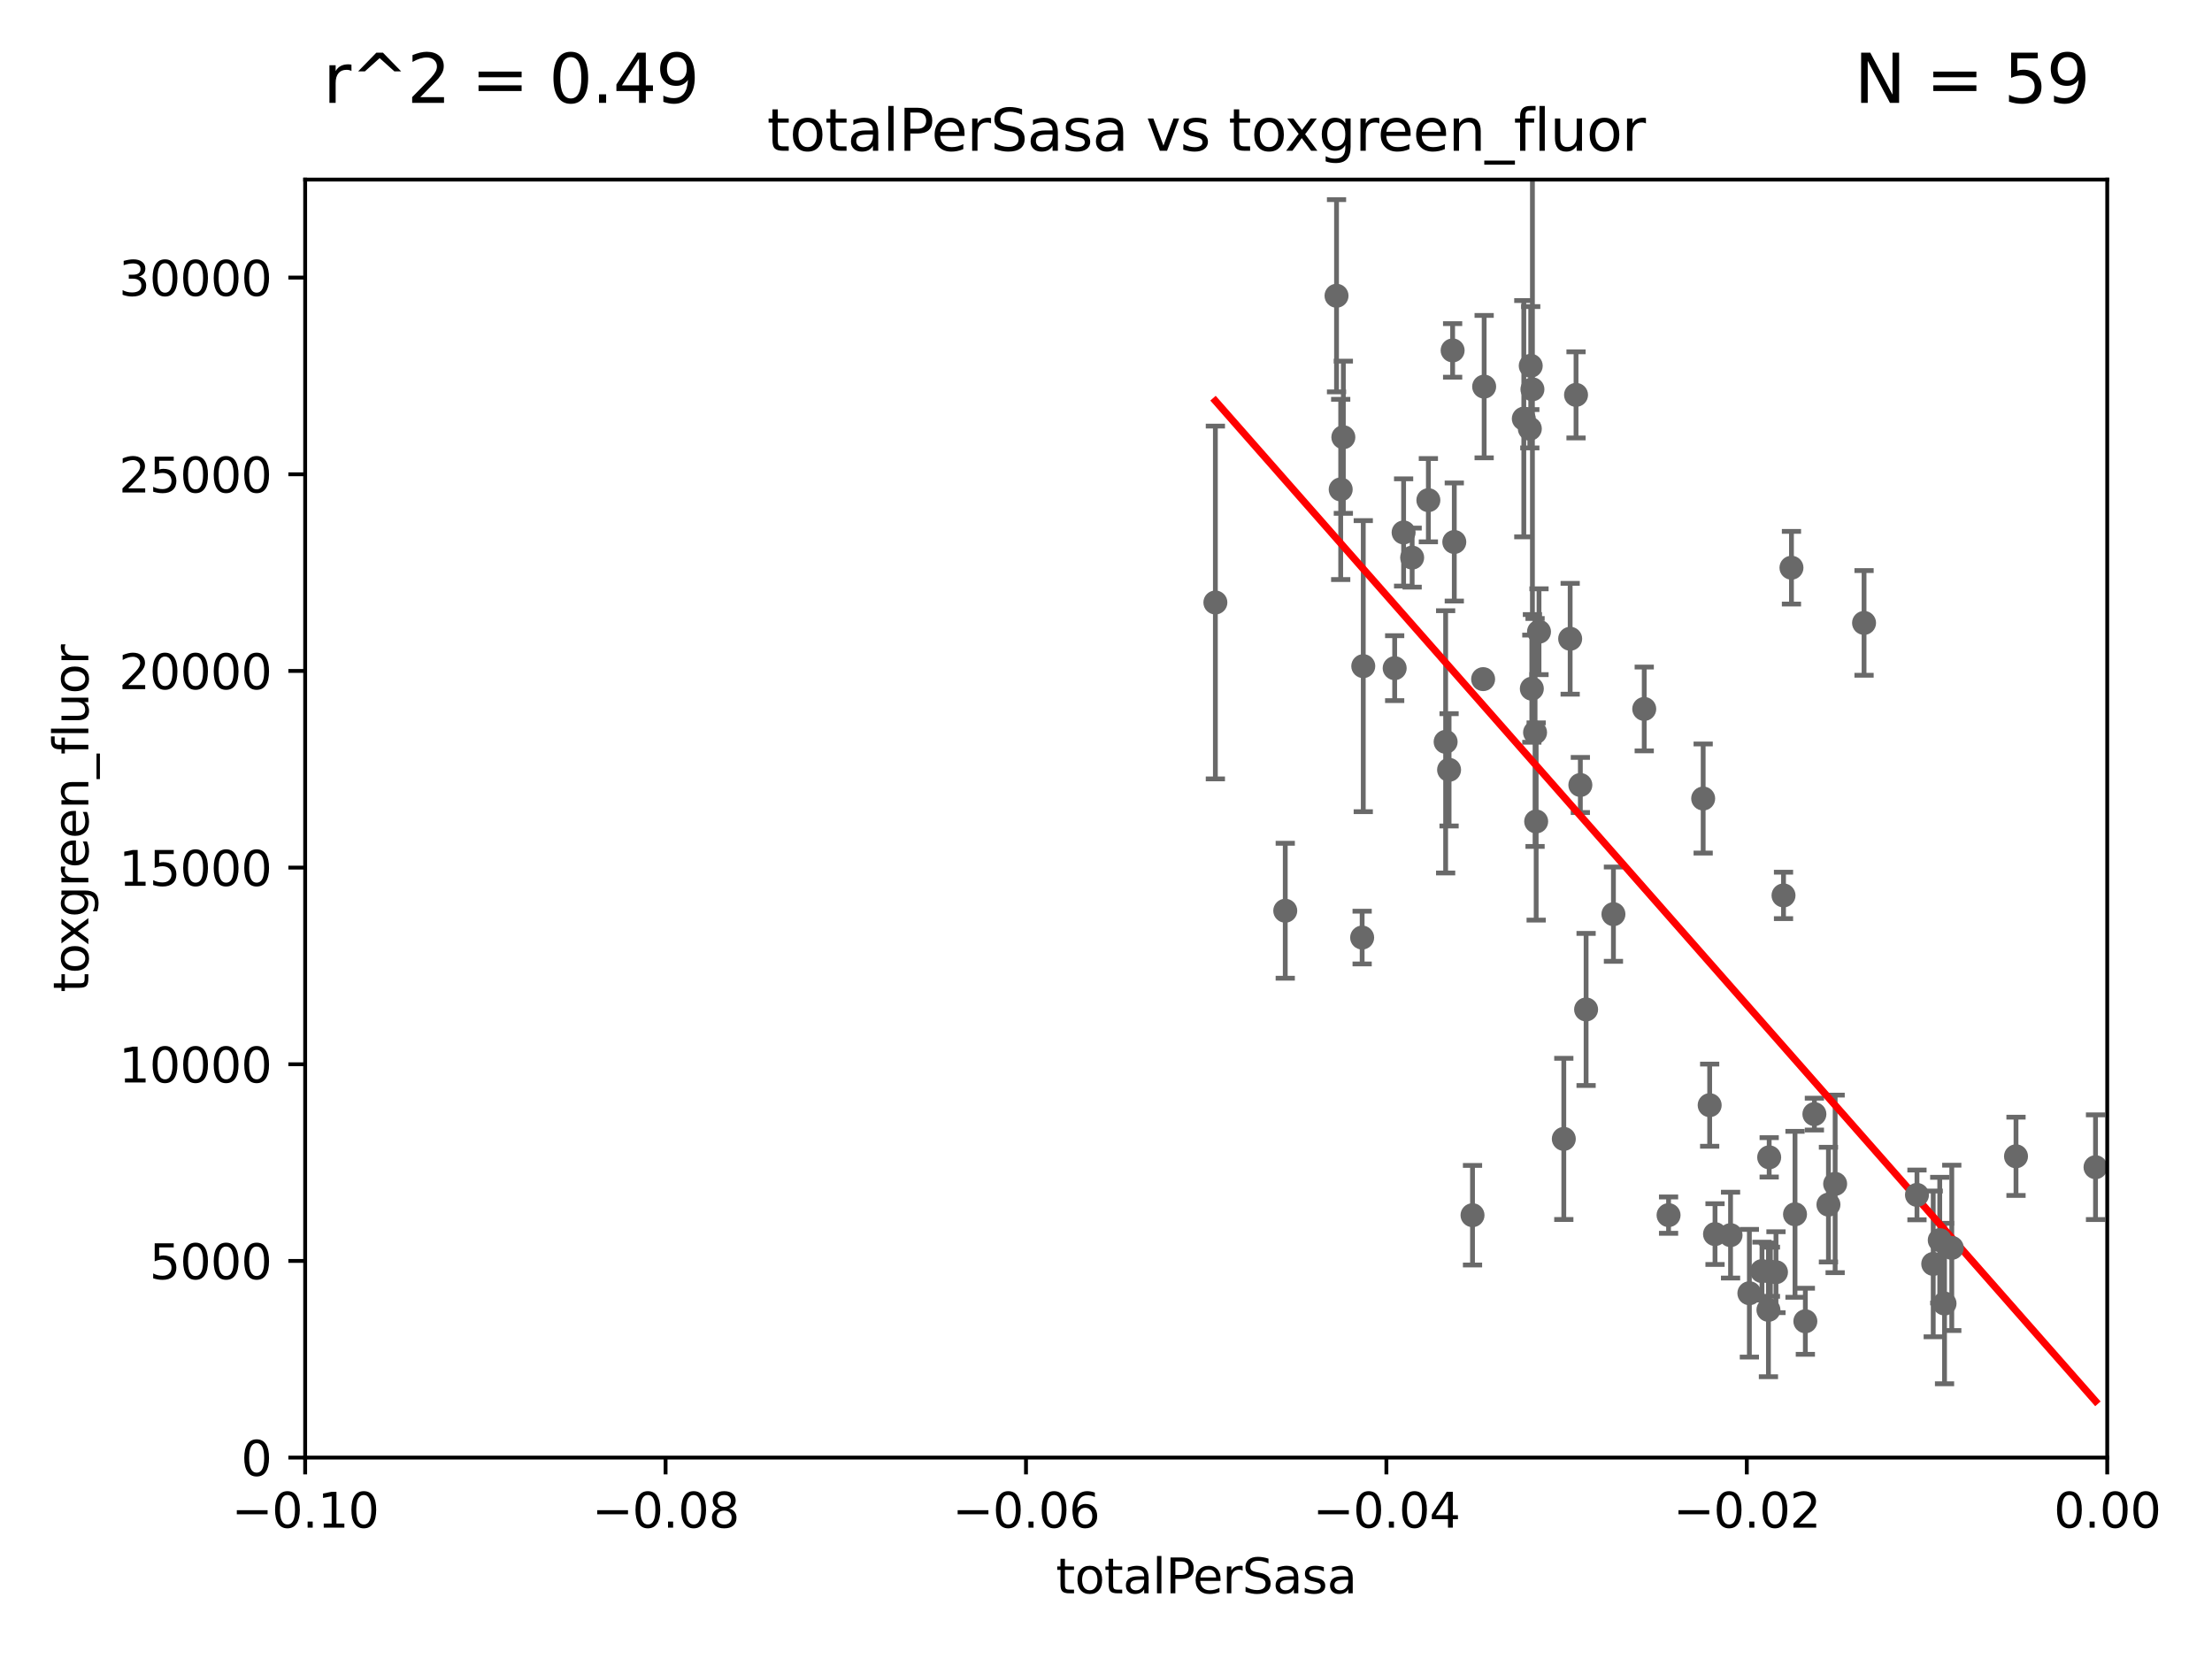 <?xml version="1.0" encoding="utf-8" standalone="no"?>
<!DOCTYPE svg PUBLIC "-//W3C//DTD SVG 1.1//EN"
  "http://www.w3.org/Graphics/SVG/1.1/DTD/svg11.dtd">
<svg xmlns:xlink="http://www.w3.org/1999/xlink" width="460.8pt" height="345.6pt" viewBox="0 0 460.8 345.6" xmlns="http://www.w3.org/2000/svg" version="1.1">
 <defs>
  <style type="text/css">*{stroke-linejoin: round; stroke-linecap: butt}</style>
 </defs>
 <g id="figure_1">
  <g id="patch_1">
   <path d="M 0 345.6 
L 460.8 345.6 
L 460.8 0 
L 0 0 
z
" style="fill: #ffffff"/>
  </g>
  <g id="axes_1">
   <g id="patch_2">
    <path d="M 63.571 303.64 
L 438.975 303.64 
L 438.975 37.411 
L 63.571 37.411 
z
" style="fill: #ffffff"/>
   </g>
   <g id="PathCollection_1">
    <defs>
     <path id="m5f3d55305b" d="M 0 1.118 
C 0.297 1.118 0.581 1 0.791 0.791 
C 1 0.581 1.118 0.297 1.118 0 
C 1.118 -0.297 1 -0.581 0.791 -0.791 
C 0.581 -1 0.297 -1.118 0 -1.118 
C -0.297 -1.118 -0.581 -1 -0.791 -0.791 
C -1 -0.581 -1.118 -0.297 -1.118 0 
C -1.118 0.297 -1 0.581 -0.791 0.791 
C -0.581 1 -0.297 1.118 0 1.118 
z
" style="stroke: #696969"/>
    </defs>
    <g clip-path="url(#pc5b7726e73)">
     <use xlink:href="#m5f3d55305b" x="253.186" y="125.509" style="fill: #696969; stroke: #696969"/>
     <use xlink:href="#m5f3d55305b" x="356.156" y="230.229" style="fill: #696969; stroke: #696969"/>
     <use xlink:href="#m5f3d55305b" x="360.505" y="257.301" style="fill: #696969; stroke: #696969"/>
     <use xlink:href="#m5f3d55305b" x="330.413" y="210.288" style="fill: #696969; stroke: #696969"/>
     <use xlink:href="#m5f3d55305b" x="368.553" y="241.093" style="fill: #696969; stroke: #696969"/>
     <use xlink:href="#m5f3d55305b" x="369.969" y="265.024" style="fill: #696969; stroke: #696969"/>
     <use xlink:href="#m5f3d55305b" x="306.752" y="253.149" style="fill: #696969; stroke: #696969"/>
     <use xlink:href="#m5f3d55305b" x="336.109" y="190.438" style="fill: #696969; stroke: #696969"/>
     <use xlink:href="#m5f3d55305b" x="364.427" y="269.406" style="fill: #696969; stroke: #696969"/>
     <use xlink:href="#m5f3d55305b" x="357.271" y="257.085" style="fill: #696969; stroke: #696969"/>
     <use xlink:href="#m5f3d55305b" x="347.592" y="253.133" style="fill: #696969; stroke: #696969"/>
     <use xlink:href="#m5f3d55305b" x="373.195" y="118.266" style="fill: #696969; stroke: #696969"/>
     <use xlink:href="#m5f3d55305b" x="368.397" y="272.869" style="fill: #696969; stroke: #696969"/>
     <use xlink:href="#m5f3d55305b" x="354.802" y="166.347" style="fill: #696969; stroke: #696969"/>
     <use xlink:href="#m5f3d55305b" x="368.807" y="264.925" style="fill: #696969; stroke: #696969"/>
     <use xlink:href="#m5f3d55305b" x="367.053" y="264.79" style="fill: #696969; stroke: #696969"/>
     <use xlink:href="#m5f3d55305b" x="388.317" y="129.766" style="fill: #696969; stroke: #696969"/>
     <use xlink:href="#m5f3d55305b" x="380.898" y="250.945" style="fill: #696969; stroke: #696969"/>
     <use xlink:href="#m5f3d55305b" x="376.088" y="275.246" style="fill: #696969; stroke: #696969"/>
     <use xlink:href="#m5f3d55305b" x="373.935" y="252.961" style="fill: #696969; stroke: #696969"/>
     <use xlink:href="#m5f3d55305b" x="382.294" y="246.624" style="fill: #696969; stroke: #696969"/>
     <use xlink:href="#m5f3d55305b" x="377.972" y="232.09" style="fill: #696969; stroke: #696969"/>
     <use xlink:href="#m5f3d55305b" x="402.728" y="263.297" style="fill: #696969; stroke: #696969"/>
     <use xlink:href="#m5f3d55305b" x="399.34" y="248.92" style="fill: #696969; stroke: #696969"/>
     <use xlink:href="#m5f3d55305b" x="404.085" y="258.348" style="fill: #696969; stroke: #696969"/>
     <use xlink:href="#m5f3d55305b" x="406.59" y="259.956" style="fill: #696969; stroke: #696969"/>
     <use xlink:href="#m5f3d55305b" x="405.082" y="271.55" style="fill: #696969; stroke: #696969"/>
     <use xlink:href="#m5f3d55305b" x="371.539" y="186.533" style="fill: #696969; stroke: #696969"/>
     <use xlink:href="#m5f3d55305b" x="419.971" y="240.88" style="fill: #696969; stroke: #696969"/>
     <use xlink:href="#m5f3d55305b" x="328.317" y="82.262" style="fill: #696969; stroke: #696969"/>
     <use xlink:href="#m5f3d55305b" x="342.524" y="147.686" style="fill: #696969; stroke: #696969"/>
     <use xlink:href="#m5f3d55305b" x="279.292" y="101.955" style="fill: #696969; stroke: #696969"/>
     <use xlink:href="#m5f3d55305b" x="278.423" y="61.614" style="fill: #696969; stroke: #696969"/>
     <use xlink:href="#m5f3d55305b" x="292.398" y="110.919" style="fill: #696969; stroke: #696969"/>
     <use xlink:href="#m5f3d55305b" x="301.869" y="160.369" style="fill: #696969; stroke: #696969"/>
     <use xlink:href="#m5f3d55305b" x="279.844" y="91.082" style="fill: #696969; stroke: #696969"/>
     <use xlink:href="#m5f3d55305b" x="290.536" y="139.191" style="fill: #696969; stroke: #696969"/>
     <use xlink:href="#m5f3d55305b" x="267.742" y="189.723" style="fill: #696969; stroke: #696969"/>
     <use xlink:href="#m5f3d55305b" x="301.152" y="154.541" style="fill: #696969; stroke: #696969"/>
     <use xlink:href="#m5f3d55305b" x="297.555" y="104.195" style="fill: #696969; stroke: #696969"/>
     <use xlink:href="#m5f3d55305b" x="283.994" y="138.771" style="fill: #696969; stroke: #696969"/>
     <use xlink:href="#m5f3d55305b" x="283.76" y="195.312" style="fill: #696969; stroke: #696969"/>
     <use xlink:href="#m5f3d55305b" x="317.437" y="87.224" style="fill: #696969; stroke: #696969"/>
     <use xlink:href="#m5f3d55305b" x="319.782" y="152.587" style="fill: #696969; stroke: #696969"/>
     <use xlink:href="#m5f3d55305b" x="319.108" y="143.465" style="fill: #696969; stroke: #696969"/>
     <use xlink:href="#m5f3d55305b" x="309.176" y="80.541" style="fill: #696969; stroke: #696969"/>
     <use xlink:href="#m5f3d55305b" x="308.962" y="141.474" style="fill: #696969; stroke: #696969"/>
     <use xlink:href="#m5f3d55305b" x="302.609" y="72.998" style="fill: #696969; stroke: #696969"/>
     <use xlink:href="#m5f3d55305b" x="320.602" y="131.6" style="fill: #696969; stroke: #696969"/>
     <use xlink:href="#m5f3d55305b" x="327.094" y="133.067" style="fill: #696969; stroke: #696969"/>
     <use xlink:href="#m5f3d55305b" x="294.177" y="116.159" style="fill: #696969; stroke: #696969"/>
     <use xlink:href="#m5f3d55305b" x="318.879" y="76.203" style="fill: #696969; stroke: #696969"/>
     <use xlink:href="#m5f3d55305b" x="319.232" y="81.098" style="fill: #696969; stroke: #696969"/>
     <use xlink:href="#m5f3d55305b" x="318.69" y="89.315" style="fill: #696969; stroke: #696969"/>
     <use xlink:href="#m5f3d55305b" x="320.012" y="171.128" style="fill: #696969; stroke: #696969"/>
     <use xlink:href="#m5f3d55305b" x="329.216" y="163.527" style="fill: #696969; stroke: #696969"/>
     <use xlink:href="#m5f3d55305b" x="325.77" y="237.254" style="fill: #696969; stroke: #696969"/>
     <use xlink:href="#m5f3d55305b" x="302.956" y="112.907" style="fill: #696969; stroke: #696969"/>
     <use xlink:href="#m5f3d55305b" x="436.536" y="243.15" style="fill: #696969; stroke: #696969"/>
    </g>
   </g>
   <g id="matplotlib.axis_1">
    <g id="xtick_1">
     <g id="line2d_1">
      <defs>
       <path id="m807c8cd7ba" d="M 0 0 
L 0 3.5 
" style="stroke: #000000; stroke-width: 0.8"/>
      </defs>
      <g>
       <use xlink:href="#m807c8cd7ba" x="63.571" y="303.64" style="stroke: #000000; stroke-width: 0.8"/>
      </g>
     </g>
     <g id="text_1">
      <!-- −0.10 -->
      <g transform="translate(48.249 318.238)scale(0.1 -0.1)">
       <defs>
        <path id="DejaVuSans-2212" d="M 678 2272 
L 4684 2272 
L 4684 1741 
L 678 1741 
L 678 2272 
z
" transform="scale(0.016)"/>
        <path id="DejaVuSans-30" d="M 2034 4250 
Q 1547 4250 1301 3770 
Q 1056 3291 1056 2328 
Q 1056 1369 1301 889 
Q 1547 409 2034 409 
Q 2525 409 2770 889 
Q 3016 1369 3016 2328 
Q 3016 3291 2770 3770 
Q 2525 4250 2034 4250 
z
M 2034 4750 
Q 2819 4750 3233 4129 
Q 3647 3509 3647 2328 
Q 3647 1150 3233 529 
Q 2819 -91 2034 -91 
Q 1250 -91 836 529 
Q 422 1150 422 2328 
Q 422 3509 836 4129 
Q 1250 4750 2034 4750 
z
" transform="scale(0.016)"/>
        <path id="DejaVuSans-2e" d="M 684 794 
L 1344 794 
L 1344 0 
L 684 0 
L 684 794 
z
" transform="scale(0.016)"/>
        <path id="DejaVuSans-31" d="M 794 531 
L 1825 531 
L 1825 4091 
L 703 3866 
L 703 4441 
L 1819 4666 
L 2450 4666 
L 2450 531 
L 3481 531 
L 3481 0 
L 794 0 
L 794 531 
z
" transform="scale(0.016)"/>
       </defs>
       <use xlink:href="#DejaVuSans-2212"/>
       <use xlink:href="#DejaVuSans-30" x="83.789"/>
       <use xlink:href="#DejaVuSans-2e" x="147.412"/>
       <use xlink:href="#DejaVuSans-31" x="179.199"/>
       <use xlink:href="#DejaVuSans-30" x="242.822"/>
      </g>
     </g>
    </g>
    <g id="xtick_2">
     <g id="line2d_2">
      <g>
       <use xlink:href="#m807c8cd7ba" x="138.652" y="303.64" style="stroke: #000000; stroke-width: 0.8"/>
      </g>
     </g>
     <g id="text_2">
      <!-- −0.08 -->
      <g transform="translate(123.329 318.238)scale(0.1 -0.1)">
       <defs>
        <path id="DejaVuSans-38" d="M 2034 2216 
Q 1584 2216 1326 1975 
Q 1069 1734 1069 1313 
Q 1069 891 1326 650 
Q 1584 409 2034 409 
Q 2484 409 2743 651 
Q 3003 894 3003 1313 
Q 3003 1734 2745 1975 
Q 2488 2216 2034 2216 
z
M 1403 2484 
Q 997 2584 770 2862 
Q 544 3141 544 3541 
Q 544 4100 942 4425 
Q 1341 4750 2034 4750 
Q 2731 4750 3128 4425 
Q 3525 4100 3525 3541 
Q 3525 3141 3298 2862 
Q 3072 2584 2669 2484 
Q 3125 2378 3379 2068 
Q 3634 1759 3634 1313 
Q 3634 634 3220 271 
Q 2806 -91 2034 -91 
Q 1263 -91 848 271 
Q 434 634 434 1313 
Q 434 1759 690 2068 
Q 947 2378 1403 2484 
z
M 1172 3481 
Q 1172 3119 1398 2916 
Q 1625 2713 2034 2713 
Q 2441 2713 2670 2916 
Q 2900 3119 2900 3481 
Q 2900 3844 2670 4047 
Q 2441 4250 2034 4250 
Q 1625 4250 1398 4047 
Q 1172 3844 1172 3481 
z
" transform="scale(0.016)"/>
       </defs>
       <use xlink:href="#DejaVuSans-2212"/>
       <use xlink:href="#DejaVuSans-30" x="83.789"/>
       <use xlink:href="#DejaVuSans-2e" x="147.412"/>
       <use xlink:href="#DejaVuSans-30" x="179.199"/>
       <use xlink:href="#DejaVuSans-38" x="242.822"/>
      </g>
     </g>
    </g>
    <g id="xtick_3">
     <g id="line2d_3">
      <g>
       <use xlink:href="#m807c8cd7ba" x="213.733" y="303.64" style="stroke: #000000; stroke-width: 0.8"/>
      </g>
     </g>
     <g id="text_3">
      <!-- −0.06 -->
      <g transform="translate(198.41 318.238)scale(0.1 -0.1)">
       <defs>
        <path id="DejaVuSans-36" d="M 2113 2584 
Q 1688 2584 1439 2293 
Q 1191 2003 1191 1497 
Q 1191 994 1439 701 
Q 1688 409 2113 409 
Q 2538 409 2786 701 
Q 3034 994 3034 1497 
Q 3034 2003 2786 2293 
Q 2538 2584 2113 2584 
z
M 3366 4563 
L 3366 3988 
Q 3128 4100 2886 4159 
Q 2644 4219 2406 4219 
Q 1781 4219 1451 3797 
Q 1122 3375 1075 2522 
Q 1259 2794 1537 2939 
Q 1816 3084 2150 3084 
Q 2853 3084 3261 2657 
Q 3669 2231 3669 1497 
Q 3669 778 3244 343 
Q 2819 -91 2113 -91 
Q 1303 -91 875 529 
Q 447 1150 447 2328 
Q 447 3434 972 4092 
Q 1497 4750 2381 4750 
Q 2619 4750 2861 4703 
Q 3103 4656 3366 4563 
z
" transform="scale(0.016)"/>
       </defs>
       <use xlink:href="#DejaVuSans-2212"/>
       <use xlink:href="#DejaVuSans-30" x="83.789"/>
       <use xlink:href="#DejaVuSans-2e" x="147.412"/>
       <use xlink:href="#DejaVuSans-30" x="179.199"/>
       <use xlink:href="#DejaVuSans-36" x="242.822"/>
      </g>
     </g>
    </g>
    <g id="xtick_4">
     <g id="line2d_4">
      <g>
       <use xlink:href="#m807c8cd7ba" x="288.813" y="303.64" style="stroke: #000000; stroke-width: 0.8"/>
      </g>
     </g>
     <g id="text_4">
      <!-- −0.04 -->
      <g transform="translate(273.491 318.238)scale(0.1 -0.1)">
       <defs>
        <path id="DejaVuSans-34" d="M 2419 4116 
L 825 1625 
L 2419 1625 
L 2419 4116 
z
M 2253 4666 
L 3047 4666 
L 3047 1625 
L 3713 1625 
L 3713 1100 
L 3047 1100 
L 3047 0 
L 2419 0 
L 2419 1100 
L 313 1100 
L 313 1709 
L 2253 4666 
z
" transform="scale(0.016)"/>
       </defs>
       <use xlink:href="#DejaVuSans-2212"/>
       <use xlink:href="#DejaVuSans-30" x="83.789"/>
       <use xlink:href="#DejaVuSans-2e" x="147.412"/>
       <use xlink:href="#DejaVuSans-30" x="179.199"/>
       <use xlink:href="#DejaVuSans-34" x="242.822"/>
      </g>
     </g>
    </g>
    <g id="xtick_5">
     <g id="line2d_5">
      <g>
       <use xlink:href="#m807c8cd7ba" x="363.894" y="303.64" style="stroke: #000000; stroke-width: 0.8"/>
      </g>
     </g>
     <g id="text_5">
      <!-- −0.02 -->
      <g transform="translate(348.572 318.238)scale(0.1 -0.1)">
       <defs>
        <path id="DejaVuSans-32" d="M 1228 531 
L 3431 531 
L 3431 0 
L 469 0 
L 469 531 
Q 828 903 1448 1529 
Q 2069 2156 2228 2338 
Q 2531 2678 2651 2914 
Q 2772 3150 2772 3378 
Q 2772 3750 2511 3984 
Q 2250 4219 1831 4219 
Q 1534 4219 1204 4116 
Q 875 4013 500 3803 
L 500 4441 
Q 881 4594 1212 4672 
Q 1544 4750 1819 4750 
Q 2544 4750 2975 4387 
Q 3406 4025 3406 3419 
Q 3406 3131 3298 2873 
Q 3191 2616 2906 2266 
Q 2828 2175 2409 1742 
Q 1991 1309 1228 531 
z
" transform="scale(0.016)"/>
       </defs>
       <use xlink:href="#DejaVuSans-2212"/>
       <use xlink:href="#DejaVuSans-30" x="83.789"/>
       <use xlink:href="#DejaVuSans-2e" x="147.412"/>
       <use xlink:href="#DejaVuSans-30" x="179.199"/>
       <use xlink:href="#DejaVuSans-32" x="242.822"/>
      </g>
     </g>
    </g>
    <g id="xtick_6">
     <g id="line2d_6">
      <g>
       <use xlink:href="#m807c8cd7ba" x="438.975" y="303.64" style="stroke: #000000; stroke-width: 0.8"/>
      </g>
     </g>
     <g id="text_6">
      <!-- 0.00 -->
      <g transform="translate(427.842 318.238)scale(0.1 -0.1)">
       <use xlink:href="#DejaVuSans-30"/>
       <use xlink:href="#DejaVuSans-2e" x="63.623"/>
       <use xlink:href="#DejaVuSans-30" x="95.41"/>
       <use xlink:href="#DejaVuSans-30" x="159.033"/>
      </g>
     </g>
    </g>
    <g id="text_7">
     <!-- totalPerSasa -->
     <g transform="translate(219.968 331.917)scale(0.1 -0.1)">
      <defs>
       <path id="DejaVuSans-74" d="M 1172 4494 
L 1172 3500 
L 2356 3500 
L 2356 3053 
L 1172 3053 
L 1172 1153 
Q 1172 725 1289 603 
Q 1406 481 1766 481 
L 2356 481 
L 2356 0 
L 1766 0 
Q 1100 0 847 248 
Q 594 497 594 1153 
L 594 3053 
L 172 3053 
L 172 3500 
L 594 3500 
L 594 4494 
L 1172 4494 
z
" transform="scale(0.016)"/>
       <path id="DejaVuSans-6f" d="M 1959 3097 
Q 1497 3097 1228 2736 
Q 959 2375 959 1747 
Q 959 1119 1226 758 
Q 1494 397 1959 397 
Q 2419 397 2687 759 
Q 2956 1122 2956 1747 
Q 2956 2369 2687 2733 
Q 2419 3097 1959 3097 
z
M 1959 3584 
Q 2709 3584 3137 3096 
Q 3566 2609 3566 1747 
Q 3566 888 3137 398 
Q 2709 -91 1959 -91 
Q 1206 -91 779 398 
Q 353 888 353 1747 
Q 353 2609 779 3096 
Q 1206 3584 1959 3584 
z
" transform="scale(0.016)"/>
       <path id="DejaVuSans-61" d="M 2194 1759 
Q 1497 1759 1228 1600 
Q 959 1441 959 1056 
Q 959 750 1161 570 
Q 1363 391 1709 391 
Q 2188 391 2477 730 
Q 2766 1069 2766 1631 
L 2766 1759 
L 2194 1759 
z
M 3341 1997 
L 3341 0 
L 2766 0 
L 2766 531 
Q 2569 213 2275 61 
Q 1981 -91 1556 -91 
Q 1019 -91 701 211 
Q 384 513 384 1019 
Q 384 1609 779 1909 
Q 1175 2209 1959 2209 
L 2766 2209 
L 2766 2266 
Q 2766 2663 2505 2880 
Q 2244 3097 1772 3097 
Q 1472 3097 1187 3025 
Q 903 2953 641 2809 
L 641 3341 
Q 956 3463 1253 3523 
Q 1550 3584 1831 3584 
Q 2591 3584 2966 3190 
Q 3341 2797 3341 1997 
z
" transform="scale(0.016)"/>
       <path id="DejaVuSans-6c" d="M 603 4863 
L 1178 4863 
L 1178 0 
L 603 0 
L 603 4863 
z
" transform="scale(0.016)"/>
       <path id="DejaVuSans-50" d="M 1259 4147 
L 1259 2394 
L 2053 2394 
Q 2494 2394 2734 2622 
Q 2975 2850 2975 3272 
Q 2975 3691 2734 3919 
Q 2494 4147 2053 4147 
L 1259 4147 
z
M 628 4666 
L 2053 4666 
Q 2838 4666 3239 4311 
Q 3641 3956 3641 3272 
Q 3641 2581 3239 2228 
Q 2838 1875 2053 1875 
L 1259 1875 
L 1259 0 
L 628 0 
L 628 4666 
z
" transform="scale(0.016)"/>
       <path id="DejaVuSans-65" d="M 3597 1894 
L 3597 1613 
L 953 1613 
Q 991 1019 1311 708 
Q 1631 397 2203 397 
Q 2534 397 2845 478 
Q 3156 559 3463 722 
L 3463 178 
Q 3153 47 2828 -22 
Q 2503 -91 2169 -91 
Q 1331 -91 842 396 
Q 353 884 353 1716 
Q 353 2575 817 3079 
Q 1281 3584 2069 3584 
Q 2775 3584 3186 3129 
Q 3597 2675 3597 1894 
z
M 3022 2063 
Q 3016 2534 2758 2815 
Q 2500 3097 2075 3097 
Q 1594 3097 1305 2825 
Q 1016 2553 972 2059 
L 3022 2063 
z
" transform="scale(0.016)"/>
       <path id="DejaVuSans-72" d="M 2631 2963 
Q 2534 3019 2420 3045 
Q 2306 3072 2169 3072 
Q 1681 3072 1420 2755 
Q 1159 2438 1159 1844 
L 1159 0 
L 581 0 
L 581 3500 
L 1159 3500 
L 1159 2956 
Q 1341 3275 1631 3429 
Q 1922 3584 2338 3584 
Q 2397 3584 2469 3576 
Q 2541 3569 2628 3553 
L 2631 2963 
z
" transform="scale(0.016)"/>
       <path id="DejaVuSans-53" d="M 3425 4513 
L 3425 3897 
Q 3066 4069 2747 4153 
Q 2428 4238 2131 4238 
Q 1616 4238 1336 4038 
Q 1056 3838 1056 3469 
Q 1056 3159 1242 3001 
Q 1428 2844 1947 2747 
L 2328 2669 
Q 3034 2534 3370 2195 
Q 3706 1856 3706 1288 
Q 3706 609 3251 259 
Q 2797 -91 1919 -91 
Q 1588 -91 1214 -16 
Q 841 59 441 206 
L 441 856 
Q 825 641 1194 531 
Q 1563 422 1919 422 
Q 2459 422 2753 634 
Q 3047 847 3047 1241 
Q 3047 1584 2836 1778 
Q 2625 1972 2144 2069 
L 1759 2144 
Q 1053 2284 737 2584 
Q 422 2884 422 3419 
Q 422 4038 858 4394 
Q 1294 4750 2059 4750 
Q 2388 4750 2728 4690 
Q 3069 4631 3425 4513 
z
" transform="scale(0.016)"/>
       <path id="DejaVuSans-73" d="M 2834 3397 
L 2834 2853 
Q 2591 2978 2328 3040 
Q 2066 3103 1784 3103 
Q 1356 3103 1142 2972 
Q 928 2841 928 2578 
Q 928 2378 1081 2264 
Q 1234 2150 1697 2047 
L 1894 2003 
Q 2506 1872 2764 1633 
Q 3022 1394 3022 966 
Q 3022 478 2636 193 
Q 2250 -91 1575 -91 
Q 1294 -91 989 -36 
Q 684 19 347 128 
L 347 722 
Q 666 556 975 473 
Q 1284 391 1588 391 
Q 1994 391 2212 530 
Q 2431 669 2431 922 
Q 2431 1156 2273 1281 
Q 2116 1406 1581 1522 
L 1381 1569 
Q 847 1681 609 1914 
Q 372 2147 372 2553 
Q 372 3047 722 3315 
Q 1072 3584 1716 3584 
Q 2034 3584 2315 3537 
Q 2597 3491 2834 3397 
z
" transform="scale(0.016)"/>
      </defs>
      <use xlink:href="#DejaVuSans-74"/>
      <use xlink:href="#DejaVuSans-6f" x="39.209"/>
      <use xlink:href="#DejaVuSans-74" x="100.391"/>
      <use xlink:href="#DejaVuSans-61" x="139.6"/>
      <use xlink:href="#DejaVuSans-6c" x="200.879"/>
      <use xlink:href="#DejaVuSans-50" x="228.662"/>
      <use xlink:href="#DejaVuSans-65" x="285.34"/>
      <use xlink:href="#DejaVuSans-72" x="346.863"/>
      <use xlink:href="#DejaVuSans-53" x="387.977"/>
      <use xlink:href="#DejaVuSans-61" x="451.453"/>
      <use xlink:href="#DejaVuSans-73" x="512.732"/>
      <use xlink:href="#DejaVuSans-61" x="564.832"/>
     </g>
    </g>
   </g>
   <g id="matplotlib.axis_2">
    <g id="ytick_1">
     <g id="line2d_7">
      <defs>
       <path id="m59fb337f14" d="M 0 0 
L -3.5 0 
" style="stroke: #000000; stroke-width: 0.8"/>
      </defs>
      <g>
       <use xlink:href="#m59fb337f14" x="63.571" y="303.64" style="stroke: #000000; stroke-width: 0.8"/>
      </g>
     </g>
     <g id="text_8">
      <!-- 0 -->
      <g transform="translate(50.209 307.439)scale(0.1 -0.1)">
       <use xlink:href="#DejaVuSans-30"/>
      </g>
     </g>
    </g>
    <g id="ytick_2">
     <g id="line2d_8">
      <g>
       <use xlink:href="#m59fb337f14" x="63.571" y="262.671" style="stroke: #000000; stroke-width: 0.8"/>
      </g>
     </g>
     <g id="text_9">
      <!-- 5000 -->
      <g transform="translate(31.121 266.471)scale(0.1 -0.1)">
       <defs>
        <path id="DejaVuSans-35" d="M 691 4666 
L 3169 4666 
L 3169 4134 
L 1269 4134 
L 1269 2991 
Q 1406 3038 1543 3061 
Q 1681 3084 1819 3084 
Q 2600 3084 3056 2656 
Q 3513 2228 3513 1497 
Q 3513 744 3044 326 
Q 2575 -91 1722 -91 
Q 1428 -91 1123 -41 
Q 819 9 494 109 
L 494 744 
Q 775 591 1075 516 
Q 1375 441 1709 441 
Q 2250 441 2565 725 
Q 2881 1009 2881 1497 
Q 2881 1984 2565 2268 
Q 2250 2553 1709 2553 
Q 1456 2553 1204 2497 
Q 953 2441 691 2322 
L 691 4666 
z
" transform="scale(0.016)"/>
       </defs>
       <use xlink:href="#DejaVuSans-35"/>
       <use xlink:href="#DejaVuSans-30" x="63.623"/>
       <use xlink:href="#DejaVuSans-30" x="127.246"/>
       <use xlink:href="#DejaVuSans-30" x="190.869"/>
      </g>
     </g>
    </g>
    <g id="ytick_3">
     <g id="line2d_9">
      <g>
       <use xlink:href="#m59fb337f14" x="63.571" y="221.703" style="stroke: #000000; stroke-width: 0.8"/>
      </g>
     </g>
     <g id="text_10">
      <!-- 10000 -->
      <g transform="translate(24.759 225.502)scale(0.1 -0.1)">
       <use xlink:href="#DejaVuSans-31"/>
       <use xlink:href="#DejaVuSans-30" x="63.623"/>
       <use xlink:href="#DejaVuSans-30" x="127.246"/>
       <use xlink:href="#DejaVuSans-30" x="190.869"/>
       <use xlink:href="#DejaVuSans-30" x="254.492"/>
      </g>
     </g>
    </g>
    <g id="ytick_4">
     <g id="line2d_10">
      <g>
       <use xlink:href="#m59fb337f14" x="63.571" y="180.734" style="stroke: #000000; stroke-width: 0.8"/>
      </g>
     </g>
     <g id="text_11">
      <!-- 15000 -->
      <g transform="translate(24.759 184.533)scale(0.1 -0.1)">
       <use xlink:href="#DejaVuSans-31"/>
       <use xlink:href="#DejaVuSans-35" x="63.623"/>
       <use xlink:href="#DejaVuSans-30" x="127.246"/>
       <use xlink:href="#DejaVuSans-30" x="190.869"/>
       <use xlink:href="#DejaVuSans-30" x="254.492"/>
      </g>
     </g>
    </g>
    <g id="ytick_5">
     <g id="line2d_11">
      <g>
       <use xlink:href="#m59fb337f14" x="63.571" y="139.765" style="stroke: #000000; stroke-width: 0.8"/>
      </g>
     </g>
     <g id="text_12">
      <!-- 20000 -->
      <g transform="translate(24.759 143.565)scale(0.1 -0.1)">
       <use xlink:href="#DejaVuSans-32"/>
       <use xlink:href="#DejaVuSans-30" x="63.623"/>
       <use xlink:href="#DejaVuSans-30" x="127.246"/>
       <use xlink:href="#DejaVuSans-30" x="190.869"/>
       <use xlink:href="#DejaVuSans-30" x="254.492"/>
      </g>
     </g>
    </g>
    <g id="ytick_6">
     <g id="line2d_12">
      <g>
       <use xlink:href="#m59fb337f14" x="63.571" y="98.797" style="stroke: #000000; stroke-width: 0.8"/>
      </g>
     </g>
     <g id="text_13">
      <!-- 25000 -->
      <g transform="translate(24.759 102.596)scale(0.1 -0.1)">
       <use xlink:href="#DejaVuSans-32"/>
       <use xlink:href="#DejaVuSans-35" x="63.623"/>
       <use xlink:href="#DejaVuSans-30" x="127.246"/>
       <use xlink:href="#DejaVuSans-30" x="190.869"/>
       <use xlink:href="#DejaVuSans-30" x="254.492"/>
      </g>
     </g>
    </g>
    <g id="ytick_7">
     <g id="line2d_13">
      <g>
       <use xlink:href="#m59fb337f14" x="63.571" y="57.828" style="stroke: #000000; stroke-width: 0.8"/>
      </g>
     </g>
     <g id="text_14">
      <!-- 30000 -->
      <g transform="translate(24.759 61.627)scale(0.1 -0.1)">
       <defs>
        <path id="DejaVuSans-33" d="M 2597 2516 
Q 3050 2419 3304 2112 
Q 3559 1806 3559 1356 
Q 3559 666 3084 287 
Q 2609 -91 1734 -91 
Q 1441 -91 1130 -33 
Q 819 25 488 141 
L 488 750 
Q 750 597 1062 519 
Q 1375 441 1716 441 
Q 2309 441 2620 675 
Q 2931 909 2931 1356 
Q 2931 1769 2642 2001 
Q 2353 2234 1838 2234 
L 1294 2234 
L 1294 2753 
L 1863 2753 
Q 2328 2753 2575 2939 
Q 2822 3125 2822 3475 
Q 2822 3834 2567 4026 
Q 2313 4219 1838 4219 
Q 1578 4219 1281 4162 
Q 984 4106 628 3988 
L 628 4550 
Q 988 4650 1302 4700 
Q 1616 4750 1894 4750 
Q 2613 4750 3031 4423 
Q 3450 4097 3450 3541 
Q 3450 3153 3228 2886 
Q 3006 2619 2597 2516 
z
" transform="scale(0.016)"/>
       </defs>
       <use xlink:href="#DejaVuSans-33"/>
       <use xlink:href="#DejaVuSans-30" x="63.623"/>
       <use xlink:href="#DejaVuSans-30" x="127.246"/>
       <use xlink:href="#DejaVuSans-30" x="190.869"/>
       <use xlink:href="#DejaVuSans-30" x="254.492"/>
      </g>
     </g>
    </g>
    <g id="text_15">
     <!-- toxgreen_fluor -->
     <g transform="translate(18.401 206.72)rotate(-90)scale(0.1 -0.1)">
      <defs>
       <path id="DejaVuSans-78" d="M 3513 3500 
L 2247 1797 
L 3578 0 
L 2900 0 
L 1881 1375 
L 863 0 
L 184 0 
L 1544 1831 
L 300 3500 
L 978 3500 
L 1906 2253 
L 2834 3500 
L 3513 3500 
z
" transform="scale(0.016)"/>
       <path id="DejaVuSans-67" d="M 2906 1791 
Q 2906 2416 2648 2759 
Q 2391 3103 1925 3103 
Q 1463 3103 1205 2759 
Q 947 2416 947 1791 
Q 947 1169 1205 825 
Q 1463 481 1925 481 
Q 2391 481 2648 825 
Q 2906 1169 2906 1791 
z
M 3481 434 
Q 3481 -459 3084 -895 
Q 2688 -1331 1869 -1331 
Q 1566 -1331 1297 -1286 
Q 1028 -1241 775 -1147 
L 775 -588 
Q 1028 -725 1275 -790 
Q 1522 -856 1778 -856 
Q 2344 -856 2625 -561 
Q 2906 -266 2906 331 
L 2906 616 
Q 2728 306 2450 153 
Q 2172 0 1784 0 
Q 1141 0 747 490 
Q 353 981 353 1791 
Q 353 2603 747 3093 
Q 1141 3584 1784 3584 
Q 2172 3584 2450 3431 
Q 2728 3278 2906 2969 
L 2906 3500 
L 3481 3500 
L 3481 434 
z
" transform="scale(0.016)"/>
       <path id="DejaVuSans-6e" d="M 3513 2113 
L 3513 0 
L 2938 0 
L 2938 2094 
Q 2938 2591 2744 2837 
Q 2550 3084 2163 3084 
Q 1697 3084 1428 2787 
Q 1159 2491 1159 1978 
L 1159 0 
L 581 0 
L 581 3500 
L 1159 3500 
L 1159 2956 
Q 1366 3272 1645 3428 
Q 1925 3584 2291 3584 
Q 2894 3584 3203 3211 
Q 3513 2838 3513 2113 
z
" transform="scale(0.016)"/>
       <path id="DejaVuSans-5f" d="M 3263 -1063 
L 3263 -1509 
L -63 -1509 
L -63 -1063 
L 3263 -1063 
z
" transform="scale(0.016)"/>
       <path id="DejaVuSans-66" d="M 2375 4863 
L 2375 4384 
L 1825 4384 
Q 1516 4384 1395 4259 
Q 1275 4134 1275 3809 
L 1275 3500 
L 2222 3500 
L 2222 3053 
L 1275 3053 
L 1275 0 
L 697 0 
L 697 3053 
L 147 3053 
L 147 3500 
L 697 3500 
L 697 3744 
Q 697 4328 969 4595 
Q 1241 4863 1831 4863 
L 2375 4863 
z
" transform="scale(0.016)"/>
       <path id="DejaVuSans-75" d="M 544 1381 
L 544 3500 
L 1119 3500 
L 1119 1403 
Q 1119 906 1312 657 
Q 1506 409 1894 409 
Q 2359 409 2629 706 
Q 2900 1003 2900 1516 
L 2900 3500 
L 3475 3500 
L 3475 0 
L 2900 0 
L 2900 538 
Q 2691 219 2414 64 
Q 2138 -91 1772 -91 
Q 1169 -91 856 284 
Q 544 659 544 1381 
z
M 1991 3584 
L 1991 3584 
z
" transform="scale(0.016)"/>
      </defs>
      <use xlink:href="#DejaVuSans-74"/>
      <use xlink:href="#DejaVuSans-6f" x="39.209"/>
      <use xlink:href="#DejaVuSans-78" x="97.266"/>
      <use xlink:href="#DejaVuSans-67" x="156.445"/>
      <use xlink:href="#DejaVuSans-72" x="219.922"/>
      <use xlink:href="#DejaVuSans-65" x="258.785"/>
      <use xlink:href="#DejaVuSans-65" x="320.309"/>
      <use xlink:href="#DejaVuSans-6e" x="381.832"/>
      <use xlink:href="#DejaVuSans-5f" x="445.211"/>
      <use xlink:href="#DejaVuSans-66" x="495.211"/>
      <use xlink:href="#DejaVuSans-6c" x="530.416"/>
      <use xlink:href="#DejaVuSans-75" x="558.199"/>
      <use xlink:href="#DejaVuSans-6f" x="621.578"/>
      <use xlink:href="#DejaVuSans-72" x="682.76"/>
     </g>
    </g>
   </g>
   <g id="LineCollection_1">
    <path d="M 253.186 162.255 
L 253.186 88.762 
" clip-path="url(#pc5b7726e73)" style="fill: none; stroke: #696969"/>
    <path d="M 356.156 238.785 
L 356.156 221.673 
" clip-path="url(#pc5b7726e73)" style="fill: none; stroke: #696969"/>
    <path d="M 360.505 266.241 
L 360.505 248.361 
" clip-path="url(#pc5b7726e73)" style="fill: none; stroke: #696969"/>
    <path d="M 330.413 226.132 
L 330.413 194.444 
" clip-path="url(#pc5b7726e73)" style="fill: none; stroke: #696969"/>
    <path d="M 368.553 245.196 
L 368.553 236.99 
" clip-path="url(#pc5b7726e73)" style="fill: none; stroke: #696969"/>
    <path d="M 369.969 273.454 
L 369.969 256.593 
" clip-path="url(#pc5b7726e73)" style="fill: none; stroke: #696969"/>
    <path d="M 306.752 263.523 
L 306.752 242.776 
" clip-path="url(#pc5b7726e73)" style="fill: none; stroke: #696969"/>
    <path d="M 336.109 200.257 
L 336.109 180.619 
" clip-path="url(#pc5b7726e73)" style="fill: none; stroke: #696969"/>
    <path d="M 364.427 282.706 
L 364.427 256.106 
" clip-path="url(#pc5b7726e73)" style="fill: none; stroke: #696969"/>
    <path d="M 357.271 263.413 
L 357.271 250.757 
" clip-path="url(#pc5b7726e73)" style="fill: none; stroke: #696969"/>
    <path d="M 347.592 256.918 
L 347.592 249.349 
" clip-path="url(#pc5b7726e73)" style="fill: none; stroke: #696969"/>
    <path d="M 373.195 125.834 
L 373.195 110.698 
" clip-path="url(#pc5b7726e73)" style="fill: none; stroke: #696969"/>
    <path d="M 368.397 286.796 
L 368.397 258.942 
" clip-path="url(#pc5b7726e73)" style="fill: none; stroke: #696969"/>
    <path d="M 354.802 177.709 
L 354.802 154.985 
" clip-path="url(#pc5b7726e73)" style="fill: none; stroke: #696969"/>
    <path d="M 368.807 270.044 
L 368.807 259.806 
" clip-path="url(#pc5b7726e73)" style="fill: none; stroke: #696969"/>
    <path d="M 367.053 270.816 
L 367.053 258.763 
" clip-path="url(#pc5b7726e73)" style="fill: none; stroke: #696969"/>
    <path d="M 388.317 140.669 
L 388.317 118.863 
" clip-path="url(#pc5b7726e73)" style="fill: none; stroke: #696969"/>
    <path d="M 380.898 262.891 
L 380.898 238.999 
" clip-path="url(#pc5b7726e73)" style="fill: none; stroke: #696969"/>
    <path d="M 376.088 282.127 
L 376.088 268.365 
" clip-path="url(#pc5b7726e73)" style="fill: none; stroke: #696969"/>
    <path d="M 373.935 270.246 
L 373.935 235.677 
" clip-path="url(#pc5b7726e73)" style="fill: none; stroke: #696969"/>
    <path d="M 382.294 265.118 
L 382.294 228.129 
" clip-path="url(#pc5b7726e73)" style="fill: none; stroke: #696969"/>
    <path d="M 377.972 235.405 
L 377.972 228.775 
" clip-path="url(#pc5b7726e73)" style="fill: none; stroke: #696969"/>
    <path d="M 402.728 278.478 
L 402.728 248.116 
" clip-path="url(#pc5b7726e73)" style="fill: none; stroke: #696969"/>
    <path d="M 399.34 254.105 
L 399.34 243.736 
" clip-path="url(#pc5b7726e73)" style="fill: none; stroke: #696969"/>
    <path d="M 404.085 271.439 
L 404.085 245.257 
" clip-path="url(#pc5b7726e73)" style="fill: none; stroke: #696969"/>
    <path d="M 406.59 277.177 
L 406.59 242.735 
" clip-path="url(#pc5b7726e73)" style="fill: none; stroke: #696969"/>
    <path d="M 405.082 288.266 
L 405.082 254.833 
" clip-path="url(#pc5b7726e73)" style="fill: none; stroke: #696969"/>
    <path d="M 371.539 191.37 
L 371.539 181.696 
" clip-path="url(#pc5b7726e73)" style="fill: none; stroke: #696969"/>
    <path d="M 419.971 249.035 
L 419.971 232.726 
" clip-path="url(#pc5b7726e73)" style="fill: none; stroke: #696969"/>
    <path d="M 328.317 91.234 
L 328.317 73.289 
" clip-path="url(#pc5b7726e73)" style="fill: none; stroke: #696969"/>
    <path d="M 342.524 156.417 
L 342.524 138.955 
" clip-path="url(#pc5b7726e73)" style="fill: none; stroke: #696969"/>
    <path d="M 279.292 120.729 
L 279.292 83.18 
" clip-path="url(#pc5b7726e73)" style="fill: none; stroke: #696969"/>
    <path d="M 278.423 81.635 
L 278.423 41.592 
" clip-path="url(#pc5b7726e73)" style="fill: none; stroke: #696969"/>
    <path d="M 292.398 122.089 
L 292.398 99.75 
" clip-path="url(#pc5b7726e73)" style="fill: none; stroke: #696969"/>
    <path d="M 301.869 172.068 
L 301.869 148.671 
" clip-path="url(#pc5b7726e73)" style="fill: none; stroke: #696969"/>
    <path d="M 279.844 106.933 
L 279.844 75.23 
" clip-path="url(#pc5b7726e73)" style="fill: none; stroke: #696969"/>
    <path d="M 290.536 145.954 
L 290.536 132.427 
" clip-path="url(#pc5b7726e73)" style="fill: none; stroke: #696969"/>
    <path d="M 267.742 203.775 
L 267.742 175.67 
" clip-path="url(#pc5b7726e73)" style="fill: none; stroke: #696969"/>
    <path d="M 301.152 181.855 
L 301.152 127.226 
" clip-path="url(#pc5b7726e73)" style="fill: none; stroke: #696969"/>
    <path d="M 297.555 112.869 
L 297.555 95.521 
" clip-path="url(#pc5b7726e73)" style="fill: none; stroke: #696969"/>
    <path d="M 283.994 169.09 
L 283.994 108.452 
" clip-path="url(#pc5b7726e73)" style="fill: none; stroke: #696969"/>
    <path d="M 283.76 200.808 
L 283.76 189.816 
" clip-path="url(#pc5b7726e73)" style="fill: none; stroke: #696969"/>
    <path d="M 317.437 111.836 
L 317.437 62.613 
" clip-path="url(#pc5b7726e73)" style="fill: none; stroke: #696969"/>
    <path d="M 319.782 176.329 
L 319.782 128.846 
" clip-path="url(#pc5b7726e73)" style="fill: none; stroke: #696969"/>
    <path d="M 319.108 154.63 
L 319.108 132.301 
" clip-path="url(#pc5b7726e73)" style="fill: none; stroke: #696969"/>
    <path d="M 309.176 95.371 
L 309.176 65.712 
" clip-path="url(#pc5b7726e73)" style="fill: none; stroke: #696969"/>
    <path d="M 308.962 142.034 
L 308.962 140.914 
" clip-path="url(#pc5b7726e73)" style="fill: none; stroke: #696969"/>
    <path d="M 302.609 78.578 
L 302.609 67.418 
" clip-path="url(#pc5b7726e73)" style="fill: none; stroke: #696969"/>
    <path d="M 320.602 140.539 
L 320.602 122.66 
" clip-path="url(#pc5b7726e73)" style="fill: none; stroke: #696969"/>
    <path d="M 327.094 144.611 
L 327.094 121.524 
" clip-path="url(#pc5b7726e73)" style="fill: none; stroke: #696969"/>
    <path d="M 294.177 122.307 
L 294.177 110.011 
" clip-path="url(#pc5b7726e73)" style="fill: none; stroke: #696969"/>
    <path d="M 318.879 88.537 
L 318.879 63.869 
" clip-path="url(#pc5b7726e73)" style="fill: none; stroke: #696969"/>
    <path d="M 319.232 128.025 
L 319.232 34.171 
" clip-path="url(#pc5b7726e73)" style="fill: none; stroke: #696969"/>
    <path d="M 318.69 93.312 
L 318.69 85.319 
" clip-path="url(#pc5b7726e73)" style="fill: none; stroke: #696969"/>
    <path d="M 320.012 191.672 
L 320.012 150.583 
" clip-path="url(#pc5b7726e73)" style="fill: none; stroke: #696969"/>
    <path d="M 329.216 169.267 
L 329.216 157.787 
" clip-path="url(#pc5b7726e73)" style="fill: none; stroke: #696969"/>
    <path d="M 325.77 254.043 
L 325.77 220.465 
" clip-path="url(#pc5b7726e73)" style="fill: none; stroke: #696969"/>
    <path d="M 302.956 125.21 
L 302.956 100.604 
" clip-path="url(#pc5b7726e73)" style="fill: none; stroke: #696969"/>
    <path d="M 436.536 254.054 
L 436.536 232.245 
" clip-path="url(#pc5b7726e73)" style="fill: none; stroke: #696969"/>
   </g>
   <g id="line2d_14">
    <defs>
     <path id="m9fe3490b4a" d="M 2 0 
L -2 -0 
" style="stroke: #696969"/>
    </defs>
    <g clip-path="url(#pc5b7726e73)">
     <use xlink:href="#m9fe3490b4a" x="253.186" y="162.255" style="fill: #696969; stroke: #696969"/>
     <use xlink:href="#m9fe3490b4a" x="356.156" y="238.785" style="fill: #696969; stroke: #696969"/>
     <use xlink:href="#m9fe3490b4a" x="360.505" y="266.241" style="fill: #696969; stroke: #696969"/>
     <use xlink:href="#m9fe3490b4a" x="330.413" y="226.132" style="fill: #696969; stroke: #696969"/>
     <use xlink:href="#m9fe3490b4a" x="368.553" y="245.196" style="fill: #696969; stroke: #696969"/>
     <use xlink:href="#m9fe3490b4a" x="369.969" y="273.454" style="fill: #696969; stroke: #696969"/>
     <use xlink:href="#m9fe3490b4a" x="306.752" y="263.523" style="fill: #696969; stroke: #696969"/>
     <use xlink:href="#m9fe3490b4a" x="336.109" y="200.257" style="fill: #696969; stroke: #696969"/>
     <use xlink:href="#m9fe3490b4a" x="364.427" y="282.706" style="fill: #696969; stroke: #696969"/>
     <use xlink:href="#m9fe3490b4a" x="357.271" y="263.413" style="fill: #696969; stroke: #696969"/>
     <use xlink:href="#m9fe3490b4a" x="347.592" y="256.918" style="fill: #696969; stroke: #696969"/>
     <use xlink:href="#m9fe3490b4a" x="373.195" y="125.834" style="fill: #696969; stroke: #696969"/>
     <use xlink:href="#m9fe3490b4a" x="368.397" y="286.796" style="fill: #696969; stroke: #696969"/>
     <use xlink:href="#m9fe3490b4a" x="354.802" y="177.709" style="fill: #696969; stroke: #696969"/>
     <use xlink:href="#m9fe3490b4a" x="368.807" y="270.044" style="fill: #696969; stroke: #696969"/>
     <use xlink:href="#m9fe3490b4a" x="367.053" y="270.816" style="fill: #696969; stroke: #696969"/>
     <use xlink:href="#m9fe3490b4a" x="388.317" y="140.669" style="fill: #696969; stroke: #696969"/>
     <use xlink:href="#m9fe3490b4a" x="380.898" y="262.891" style="fill: #696969; stroke: #696969"/>
     <use xlink:href="#m9fe3490b4a" x="376.088" y="282.127" style="fill: #696969; stroke: #696969"/>
     <use xlink:href="#m9fe3490b4a" x="373.935" y="270.246" style="fill: #696969; stroke: #696969"/>
     <use xlink:href="#m9fe3490b4a" x="382.294" y="265.118" style="fill: #696969; stroke: #696969"/>
     <use xlink:href="#m9fe3490b4a" x="377.972" y="235.405" style="fill: #696969; stroke: #696969"/>
     <use xlink:href="#m9fe3490b4a" x="402.728" y="278.478" style="fill: #696969; stroke: #696969"/>
     <use xlink:href="#m9fe3490b4a" x="399.34" y="254.105" style="fill: #696969; stroke: #696969"/>
     <use xlink:href="#m9fe3490b4a" x="404.085" y="271.439" style="fill: #696969; stroke: #696969"/>
     <use xlink:href="#m9fe3490b4a" x="406.59" y="277.177" style="fill: #696969; stroke: #696969"/>
     <use xlink:href="#m9fe3490b4a" x="405.082" y="288.266" style="fill: #696969; stroke: #696969"/>
     <use xlink:href="#m9fe3490b4a" x="371.539" y="191.37" style="fill: #696969; stroke: #696969"/>
     <use xlink:href="#m9fe3490b4a" x="419.971" y="249.035" style="fill: #696969; stroke: #696969"/>
     <use xlink:href="#m9fe3490b4a" x="328.317" y="91.234" style="fill: #696969; stroke: #696969"/>
     <use xlink:href="#m9fe3490b4a" x="342.524" y="156.417" style="fill: #696969; stroke: #696969"/>
     <use xlink:href="#m9fe3490b4a" x="279.292" y="120.729" style="fill: #696969; stroke: #696969"/>
     <use xlink:href="#m9fe3490b4a" x="278.423" y="81.635" style="fill: #696969; stroke: #696969"/>
     <use xlink:href="#m9fe3490b4a" x="292.398" y="122.089" style="fill: #696969; stroke: #696969"/>
     <use xlink:href="#m9fe3490b4a" x="301.869" y="172.068" style="fill: #696969; stroke: #696969"/>
     <use xlink:href="#m9fe3490b4a" x="279.844" y="106.933" style="fill: #696969; stroke: #696969"/>
     <use xlink:href="#m9fe3490b4a" x="290.536" y="145.954" style="fill: #696969; stroke: #696969"/>
     <use xlink:href="#m9fe3490b4a" x="267.742" y="203.775" style="fill: #696969; stroke: #696969"/>
     <use xlink:href="#m9fe3490b4a" x="301.152" y="181.855" style="fill: #696969; stroke: #696969"/>
     <use xlink:href="#m9fe3490b4a" x="297.555" y="112.869" style="fill: #696969; stroke: #696969"/>
     <use xlink:href="#m9fe3490b4a" x="283.994" y="169.09" style="fill: #696969; stroke: #696969"/>
     <use xlink:href="#m9fe3490b4a" x="283.76" y="200.808" style="fill: #696969; stroke: #696969"/>
     <use xlink:href="#m9fe3490b4a" x="317.437" y="111.836" style="fill: #696969; stroke: #696969"/>
     <use xlink:href="#m9fe3490b4a" x="319.782" y="176.329" style="fill: #696969; stroke: #696969"/>
     <use xlink:href="#m9fe3490b4a" x="319.108" y="154.63" style="fill: #696969; stroke: #696969"/>
     <use xlink:href="#m9fe3490b4a" x="309.176" y="95.371" style="fill: #696969; stroke: #696969"/>
     <use xlink:href="#m9fe3490b4a" x="308.962" y="142.034" style="fill: #696969; stroke: #696969"/>
     <use xlink:href="#m9fe3490b4a" x="302.609" y="78.578" style="fill: #696969; stroke: #696969"/>
     <use xlink:href="#m9fe3490b4a" x="320.602" y="140.539" style="fill: #696969; stroke: #696969"/>
     <use xlink:href="#m9fe3490b4a" x="327.094" y="144.611" style="fill: #696969; stroke: #696969"/>
     <use xlink:href="#m9fe3490b4a" x="294.177" y="122.307" style="fill: #696969; stroke: #696969"/>
     <use xlink:href="#m9fe3490b4a" x="318.879" y="88.537" style="fill: #696969; stroke: #696969"/>
     <use xlink:href="#m9fe3490b4a" x="319.232" y="128.025" style="fill: #696969; stroke: #696969"/>
     <use xlink:href="#m9fe3490b4a" x="318.69" y="93.312" style="fill: #696969; stroke: #696969"/>
     <use xlink:href="#m9fe3490b4a" x="320.012" y="191.672" style="fill: #696969; stroke: #696969"/>
     <use xlink:href="#m9fe3490b4a" x="329.216" y="169.267" style="fill: #696969; stroke: #696969"/>
     <use xlink:href="#m9fe3490b4a" x="325.77" y="254.043" style="fill: #696969; stroke: #696969"/>
     <use xlink:href="#m9fe3490b4a" x="302.956" y="125.21" style="fill: #696969; stroke: #696969"/>
     <use xlink:href="#m9fe3490b4a" x="436.536" y="254.054" style="fill: #696969; stroke: #696969"/>
    </g>
   </g>
   <g id="line2d_15">
    <g clip-path="url(#pc5b7726e73)">
     <use xlink:href="#m9fe3490b4a" x="253.186" y="88.762" style="fill: #696969; stroke: #696969"/>
     <use xlink:href="#m9fe3490b4a" x="356.156" y="221.673" style="fill: #696969; stroke: #696969"/>
     <use xlink:href="#m9fe3490b4a" x="360.505" y="248.361" style="fill: #696969; stroke: #696969"/>
     <use xlink:href="#m9fe3490b4a" x="330.413" y="194.444" style="fill: #696969; stroke: #696969"/>
     <use xlink:href="#m9fe3490b4a" x="368.553" y="236.99" style="fill: #696969; stroke: #696969"/>
     <use xlink:href="#m9fe3490b4a" x="369.969" y="256.593" style="fill: #696969; stroke: #696969"/>
     <use xlink:href="#m9fe3490b4a" x="306.752" y="242.776" style="fill: #696969; stroke: #696969"/>
     <use xlink:href="#m9fe3490b4a" x="336.109" y="180.619" style="fill: #696969; stroke: #696969"/>
     <use xlink:href="#m9fe3490b4a" x="364.427" y="256.106" style="fill: #696969; stroke: #696969"/>
     <use xlink:href="#m9fe3490b4a" x="357.271" y="250.757" style="fill: #696969; stroke: #696969"/>
     <use xlink:href="#m9fe3490b4a" x="347.592" y="249.349" style="fill: #696969; stroke: #696969"/>
     <use xlink:href="#m9fe3490b4a" x="373.195" y="110.698" style="fill: #696969; stroke: #696969"/>
     <use xlink:href="#m9fe3490b4a" x="368.397" y="258.942" style="fill: #696969; stroke: #696969"/>
     <use xlink:href="#m9fe3490b4a" x="354.802" y="154.985" style="fill: #696969; stroke: #696969"/>
     <use xlink:href="#m9fe3490b4a" x="368.807" y="259.806" style="fill: #696969; stroke: #696969"/>
     <use xlink:href="#m9fe3490b4a" x="367.053" y="258.763" style="fill: #696969; stroke: #696969"/>
     <use xlink:href="#m9fe3490b4a" x="388.317" y="118.863" style="fill: #696969; stroke: #696969"/>
     <use xlink:href="#m9fe3490b4a" x="380.898" y="238.999" style="fill: #696969; stroke: #696969"/>
     <use xlink:href="#m9fe3490b4a" x="376.088" y="268.365" style="fill: #696969; stroke: #696969"/>
     <use xlink:href="#m9fe3490b4a" x="373.935" y="235.677" style="fill: #696969; stroke: #696969"/>
     <use xlink:href="#m9fe3490b4a" x="382.294" y="228.129" style="fill: #696969; stroke: #696969"/>
     <use xlink:href="#m9fe3490b4a" x="377.972" y="228.775" style="fill: #696969; stroke: #696969"/>
     <use xlink:href="#m9fe3490b4a" x="402.728" y="248.116" style="fill: #696969; stroke: #696969"/>
     <use xlink:href="#m9fe3490b4a" x="399.34" y="243.736" style="fill: #696969; stroke: #696969"/>
     <use xlink:href="#m9fe3490b4a" x="404.085" y="245.257" style="fill: #696969; stroke: #696969"/>
     <use xlink:href="#m9fe3490b4a" x="406.59" y="242.735" style="fill: #696969; stroke: #696969"/>
     <use xlink:href="#m9fe3490b4a" x="405.082" y="254.833" style="fill: #696969; stroke: #696969"/>
     <use xlink:href="#m9fe3490b4a" x="371.539" y="181.696" style="fill: #696969; stroke: #696969"/>
     <use xlink:href="#m9fe3490b4a" x="419.971" y="232.726" style="fill: #696969; stroke: #696969"/>
     <use xlink:href="#m9fe3490b4a" x="328.317" y="73.289" style="fill: #696969; stroke: #696969"/>
     <use xlink:href="#m9fe3490b4a" x="342.524" y="138.955" style="fill: #696969; stroke: #696969"/>
     <use xlink:href="#m9fe3490b4a" x="279.292" y="83.18" style="fill: #696969; stroke: #696969"/>
     <use xlink:href="#m9fe3490b4a" x="278.423" y="41.592" style="fill: #696969; stroke: #696969"/>
     <use xlink:href="#m9fe3490b4a" x="292.398" y="99.75" style="fill: #696969; stroke: #696969"/>
     <use xlink:href="#m9fe3490b4a" x="301.869" y="148.671" style="fill: #696969; stroke: #696969"/>
     <use xlink:href="#m9fe3490b4a" x="279.844" y="75.23" style="fill: #696969; stroke: #696969"/>
     <use xlink:href="#m9fe3490b4a" x="290.536" y="132.427" style="fill: #696969; stroke: #696969"/>
     <use xlink:href="#m9fe3490b4a" x="267.742" y="175.67" style="fill: #696969; stroke: #696969"/>
     <use xlink:href="#m9fe3490b4a" x="301.152" y="127.226" style="fill: #696969; stroke: #696969"/>
     <use xlink:href="#m9fe3490b4a" x="297.555" y="95.521" style="fill: #696969; stroke: #696969"/>
     <use xlink:href="#m9fe3490b4a" x="283.994" y="108.452" style="fill: #696969; stroke: #696969"/>
     <use xlink:href="#m9fe3490b4a" x="283.76" y="189.816" style="fill: #696969; stroke: #696969"/>
     <use xlink:href="#m9fe3490b4a" x="317.437" y="62.613" style="fill: #696969; stroke: #696969"/>
     <use xlink:href="#m9fe3490b4a" x="319.782" y="128.846" style="fill: #696969; stroke: #696969"/>
     <use xlink:href="#m9fe3490b4a" x="319.108" y="132.301" style="fill: #696969; stroke: #696969"/>
     <use xlink:href="#m9fe3490b4a" x="309.176" y="65.712" style="fill: #696969; stroke: #696969"/>
     <use xlink:href="#m9fe3490b4a" x="308.962" y="140.914" style="fill: #696969; stroke: #696969"/>
     <use xlink:href="#m9fe3490b4a" x="302.609" y="67.418" style="fill: #696969; stroke: #696969"/>
     <use xlink:href="#m9fe3490b4a" x="320.602" y="122.66" style="fill: #696969; stroke: #696969"/>
     <use xlink:href="#m9fe3490b4a" x="327.094" y="121.524" style="fill: #696969; stroke: #696969"/>
     <use xlink:href="#m9fe3490b4a" x="294.177" y="110.011" style="fill: #696969; stroke: #696969"/>
     <use xlink:href="#m9fe3490b4a" x="318.879" y="63.869" style="fill: #696969; stroke: #696969"/>
     <use xlink:href="#m9fe3490b4a" x="319.232" y="34.171" style="fill: #696969; stroke: #696969"/>
     <use xlink:href="#m9fe3490b4a" x="318.69" y="85.319" style="fill: #696969; stroke: #696969"/>
     <use xlink:href="#m9fe3490b4a" x="320.012" y="150.583" style="fill: #696969; stroke: #696969"/>
     <use xlink:href="#m9fe3490b4a" x="329.216" y="157.787" style="fill: #696969; stroke: #696969"/>
     <use xlink:href="#m9fe3490b4a" x="325.77" y="220.465" style="fill: #696969; stroke: #696969"/>
     <use xlink:href="#m9fe3490b4a" x="302.956" y="100.604" style="fill: #696969; stroke: #696969"/>
     <use xlink:href="#m9fe3490b4a" x="436.536" y="232.245" style="fill: #696969; stroke: #696969"/>
    </g>
   </g>
   <g id="line2d_16">
    <path d="M 253.186 83.511 
L 356.156 200.535 
L 360.505 205.476 
L 330.413 171.278 
L 368.553 214.623 
L 369.969 216.233 
L 306.752 144.387 
L 336.109 177.75 
L 364.427 209.934 
L 357.271 201.801 
L 347.592 190.801 
L 373.195 219.899 
L 368.397 214.446 
L 354.802 198.995 
L 368.807 214.911 
L 367.053 212.919 
L 388.317 237.085 
L 380.898 228.652 
L 376.088 223.187 
L 373.935 220.739 
L 382.294 230.239 
L 377.972 225.327 
L 402.728 253.463 
L 399.34 249.611 
L 404.085 255.004 
L 406.59 257.852 
L 405.082 256.137 
L 371.539 218.017 
L 419.971 273.058 
L 328.317 168.896 
L 342.524 185.042 
L 279.292 113.179 
L 278.423 112.192 
L 292.398 128.075 
L 301.869 138.838 
L 279.844 113.807 
L 290.536 125.959 
L 267.742 100.053 
L 301.152 138.024 
L 297.555 133.936 
L 283.994 118.523 
L 283.76 118.258 
L 317.437 156.531 
L 319.782 159.196 
L 319.108 158.43 
L 309.176 147.142 
L 308.962 146.899 
L 302.609 139.679 
L 320.602 160.128 
L 327.094 167.506 
L 294.177 130.096 
L 318.879 158.17 
L 319.232 158.571 
L 318.69 157.955 
L 320.012 159.457 
L 329.216 169.918 
L 325.77 166.001 
L 302.956 140.073 
L 436.536 291.884 
" clip-path="url(#pc5b7726e73)" style="fill: none; stroke: #ff0000; stroke-width: 1.5; stroke-linecap: square"/>
   </g>
   <g id="line2d_17">
    <defs>
     <path id="m3d0d7b48a6" d="M 0 2 
C 0.53 2 1.039 1.789 1.414 1.414 
C 1.789 1.039 2 0.53 2 0 
C 2 -0.53 1.789 -1.039 1.414 -1.414 
C 1.039 -1.789 0.53 -2 0 -2 
C -0.53 -2 -1.039 -1.789 -1.414 -1.414 
C -1.789 -1.039 -2 -0.53 -2 0 
C -2 0.53 -1.789 1.039 -1.414 1.414 
C -1.039 1.789 -0.53 2 0 2 
z
" style="stroke: #696969"/>
    </defs>
    <g clip-path="url(#pc5b7726e73)">
     <use xlink:href="#m3d0d7b48a6" x="253.186" y="125.509" style="fill: #696969; stroke: #696969"/>
     <use xlink:href="#m3d0d7b48a6" x="356.156" y="230.229" style="fill: #696969; stroke: #696969"/>
     <use xlink:href="#m3d0d7b48a6" x="360.505" y="257.301" style="fill: #696969; stroke: #696969"/>
     <use xlink:href="#m3d0d7b48a6" x="330.413" y="210.288" style="fill: #696969; stroke: #696969"/>
     <use xlink:href="#m3d0d7b48a6" x="368.553" y="241.093" style="fill: #696969; stroke: #696969"/>
     <use xlink:href="#m3d0d7b48a6" x="369.969" y="265.024" style="fill: #696969; stroke: #696969"/>
     <use xlink:href="#m3d0d7b48a6" x="306.752" y="253.149" style="fill: #696969; stroke: #696969"/>
     <use xlink:href="#m3d0d7b48a6" x="336.109" y="190.438" style="fill: #696969; stroke: #696969"/>
     <use xlink:href="#m3d0d7b48a6" x="364.427" y="269.406" style="fill: #696969; stroke: #696969"/>
     <use xlink:href="#m3d0d7b48a6" x="357.271" y="257.085" style="fill: #696969; stroke: #696969"/>
     <use xlink:href="#m3d0d7b48a6" x="347.592" y="253.133" style="fill: #696969; stroke: #696969"/>
     <use xlink:href="#m3d0d7b48a6" x="373.195" y="118.266" style="fill: #696969; stroke: #696969"/>
     <use xlink:href="#m3d0d7b48a6" x="368.397" y="272.869" style="fill: #696969; stroke: #696969"/>
     <use xlink:href="#m3d0d7b48a6" x="354.802" y="166.347" style="fill: #696969; stroke: #696969"/>
     <use xlink:href="#m3d0d7b48a6" x="368.807" y="264.925" style="fill: #696969; stroke: #696969"/>
     <use xlink:href="#m3d0d7b48a6" x="367.053" y="264.79" style="fill: #696969; stroke: #696969"/>
     <use xlink:href="#m3d0d7b48a6" x="388.317" y="129.766" style="fill: #696969; stroke: #696969"/>
     <use xlink:href="#m3d0d7b48a6" x="380.898" y="250.945" style="fill: #696969; stroke: #696969"/>
     <use xlink:href="#m3d0d7b48a6" x="376.088" y="275.246" style="fill: #696969; stroke: #696969"/>
     <use xlink:href="#m3d0d7b48a6" x="373.935" y="252.961" style="fill: #696969; stroke: #696969"/>
     <use xlink:href="#m3d0d7b48a6" x="382.294" y="246.624" style="fill: #696969; stroke: #696969"/>
     <use xlink:href="#m3d0d7b48a6" x="377.972" y="232.09" style="fill: #696969; stroke: #696969"/>
     <use xlink:href="#m3d0d7b48a6" x="402.728" y="263.297" style="fill: #696969; stroke: #696969"/>
     <use xlink:href="#m3d0d7b48a6" x="399.34" y="248.92" style="fill: #696969; stroke: #696969"/>
     <use xlink:href="#m3d0d7b48a6" x="404.085" y="258.348" style="fill: #696969; stroke: #696969"/>
     <use xlink:href="#m3d0d7b48a6" x="406.59" y="259.956" style="fill: #696969; stroke: #696969"/>
     <use xlink:href="#m3d0d7b48a6" x="405.082" y="271.55" style="fill: #696969; stroke: #696969"/>
     <use xlink:href="#m3d0d7b48a6" x="371.539" y="186.533" style="fill: #696969; stroke: #696969"/>
     <use xlink:href="#m3d0d7b48a6" x="419.971" y="240.88" style="fill: #696969; stroke: #696969"/>
     <use xlink:href="#m3d0d7b48a6" x="328.317" y="82.262" style="fill: #696969; stroke: #696969"/>
     <use xlink:href="#m3d0d7b48a6" x="342.524" y="147.686" style="fill: #696969; stroke: #696969"/>
     <use xlink:href="#m3d0d7b48a6" x="279.292" y="101.955" style="fill: #696969; stroke: #696969"/>
     <use xlink:href="#m3d0d7b48a6" x="278.423" y="61.614" style="fill: #696969; stroke: #696969"/>
     <use xlink:href="#m3d0d7b48a6" x="292.398" y="110.919" style="fill: #696969; stroke: #696969"/>
     <use xlink:href="#m3d0d7b48a6" x="301.869" y="160.369" style="fill: #696969; stroke: #696969"/>
     <use xlink:href="#m3d0d7b48a6" x="279.844" y="91.082" style="fill: #696969; stroke: #696969"/>
     <use xlink:href="#m3d0d7b48a6" x="290.536" y="139.191" style="fill: #696969; stroke: #696969"/>
     <use xlink:href="#m3d0d7b48a6" x="267.742" y="189.723" style="fill: #696969; stroke: #696969"/>
     <use xlink:href="#m3d0d7b48a6" x="301.152" y="154.541" style="fill: #696969; stroke: #696969"/>
     <use xlink:href="#m3d0d7b48a6" x="297.555" y="104.195" style="fill: #696969; stroke: #696969"/>
     <use xlink:href="#m3d0d7b48a6" x="283.994" y="138.771" style="fill: #696969; stroke: #696969"/>
     <use xlink:href="#m3d0d7b48a6" x="283.76" y="195.312" style="fill: #696969; stroke: #696969"/>
     <use xlink:href="#m3d0d7b48a6" x="317.437" y="87.224" style="fill: #696969; stroke: #696969"/>
     <use xlink:href="#m3d0d7b48a6" x="319.782" y="152.587" style="fill: #696969; stroke: #696969"/>
     <use xlink:href="#m3d0d7b48a6" x="319.108" y="143.465" style="fill: #696969; stroke: #696969"/>
     <use xlink:href="#m3d0d7b48a6" x="309.176" y="80.541" style="fill: #696969; stroke: #696969"/>
     <use xlink:href="#m3d0d7b48a6" x="308.962" y="141.474" style="fill: #696969; stroke: #696969"/>
     <use xlink:href="#m3d0d7b48a6" x="302.609" y="72.998" style="fill: #696969; stroke: #696969"/>
     <use xlink:href="#m3d0d7b48a6" x="320.602" y="131.6" style="fill: #696969; stroke: #696969"/>
     <use xlink:href="#m3d0d7b48a6" x="327.094" y="133.067" style="fill: #696969; stroke: #696969"/>
     <use xlink:href="#m3d0d7b48a6" x="294.177" y="116.159" style="fill: #696969; stroke: #696969"/>
     <use xlink:href="#m3d0d7b48a6" x="318.879" y="76.203" style="fill: #696969; stroke: #696969"/>
     <use xlink:href="#m3d0d7b48a6" x="319.232" y="81.098" style="fill: #696969; stroke: #696969"/>
     <use xlink:href="#m3d0d7b48a6" x="318.69" y="89.315" style="fill: #696969; stroke: #696969"/>
     <use xlink:href="#m3d0d7b48a6" x="320.012" y="171.128" style="fill: #696969; stroke: #696969"/>
     <use xlink:href="#m3d0d7b48a6" x="329.216" y="163.527" style="fill: #696969; stroke: #696969"/>
     <use xlink:href="#m3d0d7b48a6" x="325.77" y="237.254" style="fill: #696969; stroke: #696969"/>
     <use xlink:href="#m3d0d7b48a6" x="302.956" y="112.907" style="fill: #696969; stroke: #696969"/>
     <use xlink:href="#m3d0d7b48a6" x="436.536" y="243.15" style="fill: #696969; stroke: #696969"/>
    </g>
   </g>
   <g id="patch_3">
    <path d="M 63.571 303.64 
L 63.571 37.411 
" style="fill: none; stroke: #000000; stroke-width: 0.8; stroke-linejoin: miter; stroke-linecap: square"/>
   </g>
   <g id="patch_4">
    <path d="M 438.975 303.64 
L 438.975 37.411 
" style="fill: none; stroke: #000000; stroke-width: 0.8; stroke-linejoin: miter; stroke-linecap: square"/>
   </g>
   <g id="patch_5">
    <path d="M 63.571 303.64 
L 438.975 303.64 
" style="fill: none; stroke: #000000; stroke-width: 0.8; stroke-linejoin: miter; stroke-linecap: square"/>
   </g>
   <g id="patch_6">
    <path d="M 63.571 37.411 
L 438.975 37.411 
" style="fill: none; stroke: #000000; stroke-width: 0.8; stroke-linejoin: miter; stroke-linecap: square"/>
   </g>
   <g id="text_16">
    <!-- N = 59 -->
    <g transform="translate(386.302 21.426)scale(0.14 -0.14)">
     <defs>
      <path id="DejaVuSans-4e" d="M 628 4666 
L 1478 4666 
L 3547 763 
L 3547 4666 
L 4159 4666 
L 4159 0 
L 3309 0 
L 1241 3903 
L 1241 0 
L 628 0 
L 628 4666 
z
" transform="scale(0.016)"/>
      <path id="DejaVuSans-20" transform="scale(0.016)"/>
      <path id="DejaVuSans-3d" d="M 678 2906 
L 4684 2906 
L 4684 2381 
L 678 2381 
L 678 2906 
z
M 678 1631 
L 4684 1631 
L 4684 1100 
L 678 1100 
L 678 1631 
z
" transform="scale(0.016)"/>
      <path id="DejaVuSans-39" d="M 703 97 
L 703 672 
Q 941 559 1184 500 
Q 1428 441 1663 441 
Q 2288 441 2617 861 
Q 2947 1281 2994 2138 
Q 2813 1869 2534 1725 
Q 2256 1581 1919 1581 
Q 1219 1581 811 2004 
Q 403 2428 403 3163 
Q 403 3881 828 4315 
Q 1253 4750 1959 4750 
Q 2769 4750 3195 4129 
Q 3622 3509 3622 2328 
Q 3622 1225 3098 567 
Q 2575 -91 1691 -91 
Q 1453 -91 1209 -44 
Q 966 3 703 97 
z
M 1959 2075 
Q 2384 2075 2632 2365 
Q 2881 2656 2881 3163 
Q 2881 3666 2632 3958 
Q 2384 4250 1959 4250 
Q 1534 4250 1286 3958 
Q 1038 3666 1038 3163 
Q 1038 2656 1286 2365 
Q 1534 2075 1959 2075 
z
" transform="scale(0.016)"/>
     </defs>
     <use xlink:href="#DejaVuSans-4e"/>
     <use xlink:href="#DejaVuSans-20" x="74.805"/>
     <use xlink:href="#DejaVuSans-3d" x="106.592"/>
     <use xlink:href="#DejaVuSans-20" x="190.381"/>
     <use xlink:href="#DejaVuSans-35" x="222.168"/>
     <use xlink:href="#DejaVuSans-39" x="285.791"/>
    </g>
   </g>
   <g id="text_17">
    <!-- r^2 = 0.49 -->
    <g transform="translate(67.325 21.426)scale(0.14 -0.14)">
     <defs>
      <path id="DejaVuSans-5e" d="M 2988 4666 
L 4684 2925 
L 4056 2925 
L 2681 4159 
L 1306 2925 
L 678 2925 
L 2375 4666 
L 2988 4666 
z
" transform="scale(0.016)"/>
     </defs>
     <use xlink:href="#DejaVuSans-72"/>
     <use xlink:href="#DejaVuSans-5e" x="41.113"/>
     <use xlink:href="#DejaVuSans-32" x="124.902"/>
     <use xlink:href="#DejaVuSans-20" x="188.525"/>
     <use xlink:href="#DejaVuSans-3d" x="220.312"/>
     <use xlink:href="#DejaVuSans-20" x="304.102"/>
     <use xlink:href="#DejaVuSans-30" x="335.889"/>
     <use xlink:href="#DejaVuSans-2e" x="399.512"/>
     <use xlink:href="#DejaVuSans-34" x="431.299"/>
     <use xlink:href="#DejaVuSans-39" x="494.922"/>
    </g>
   </g>
   <g id="text_18">
    <!-- totalPerSasa vs toxgreen_fluor -->
    <g transform="translate(159.782 31.411)scale(0.12 -0.12)">
     <defs>
      <path id="DejaVuSans-76" d="M 191 3500 
L 800 3500 
L 1894 563 
L 2988 3500 
L 3597 3500 
L 2284 0 
L 1503 0 
L 191 3500 
z
" transform="scale(0.016)"/>
     </defs>
     <use xlink:href="#DejaVuSans-74"/>
     <use xlink:href="#DejaVuSans-6f" x="39.209"/>
     <use xlink:href="#DejaVuSans-74" x="100.391"/>
     <use xlink:href="#DejaVuSans-61" x="139.6"/>
     <use xlink:href="#DejaVuSans-6c" x="200.879"/>
     <use xlink:href="#DejaVuSans-50" x="228.662"/>
     <use xlink:href="#DejaVuSans-65" x="285.34"/>
     <use xlink:href="#DejaVuSans-72" x="346.863"/>
     <use xlink:href="#DejaVuSans-53" x="387.977"/>
     <use xlink:href="#DejaVuSans-61" x="451.453"/>
     <use xlink:href="#DejaVuSans-73" x="512.732"/>
     <use xlink:href="#DejaVuSans-61" x="564.832"/>
     <use xlink:href="#DejaVuSans-20" x="626.111"/>
     <use xlink:href="#DejaVuSans-76" x="657.898"/>
     <use xlink:href="#DejaVuSans-73" x="717.078"/>
     <use xlink:href="#DejaVuSans-20" x="769.178"/>
     <use xlink:href="#DejaVuSans-74" x="800.965"/>
     <use xlink:href="#DejaVuSans-6f" x="840.174"/>
     <use xlink:href="#DejaVuSans-78" x="898.23"/>
     <use xlink:href="#DejaVuSans-67" x="957.41"/>
     <use xlink:href="#DejaVuSans-72" x="1020.887"/>
     <use xlink:href="#DejaVuSans-65" x="1059.75"/>
     <use xlink:href="#DejaVuSans-65" x="1121.273"/>
     <use xlink:href="#DejaVuSans-6e" x="1182.797"/>
     <use xlink:href="#DejaVuSans-5f" x="1246.176"/>
     <use xlink:href="#DejaVuSans-66" x="1296.176"/>
     <use xlink:href="#DejaVuSans-6c" x="1331.381"/>
     <use xlink:href="#DejaVuSans-75" x="1359.164"/>
     <use xlink:href="#DejaVuSans-6f" x="1422.543"/>
     <use xlink:href="#DejaVuSans-72" x="1483.725"/>
    </g>
   </g>
  </g>
 </g>
 <defs>
  <clipPath id="pc5b7726e73">
   <rect x="63.571" y="37.411" width="375.404" height="266.229"/>
  </clipPath>
 </defs>
</svg>
